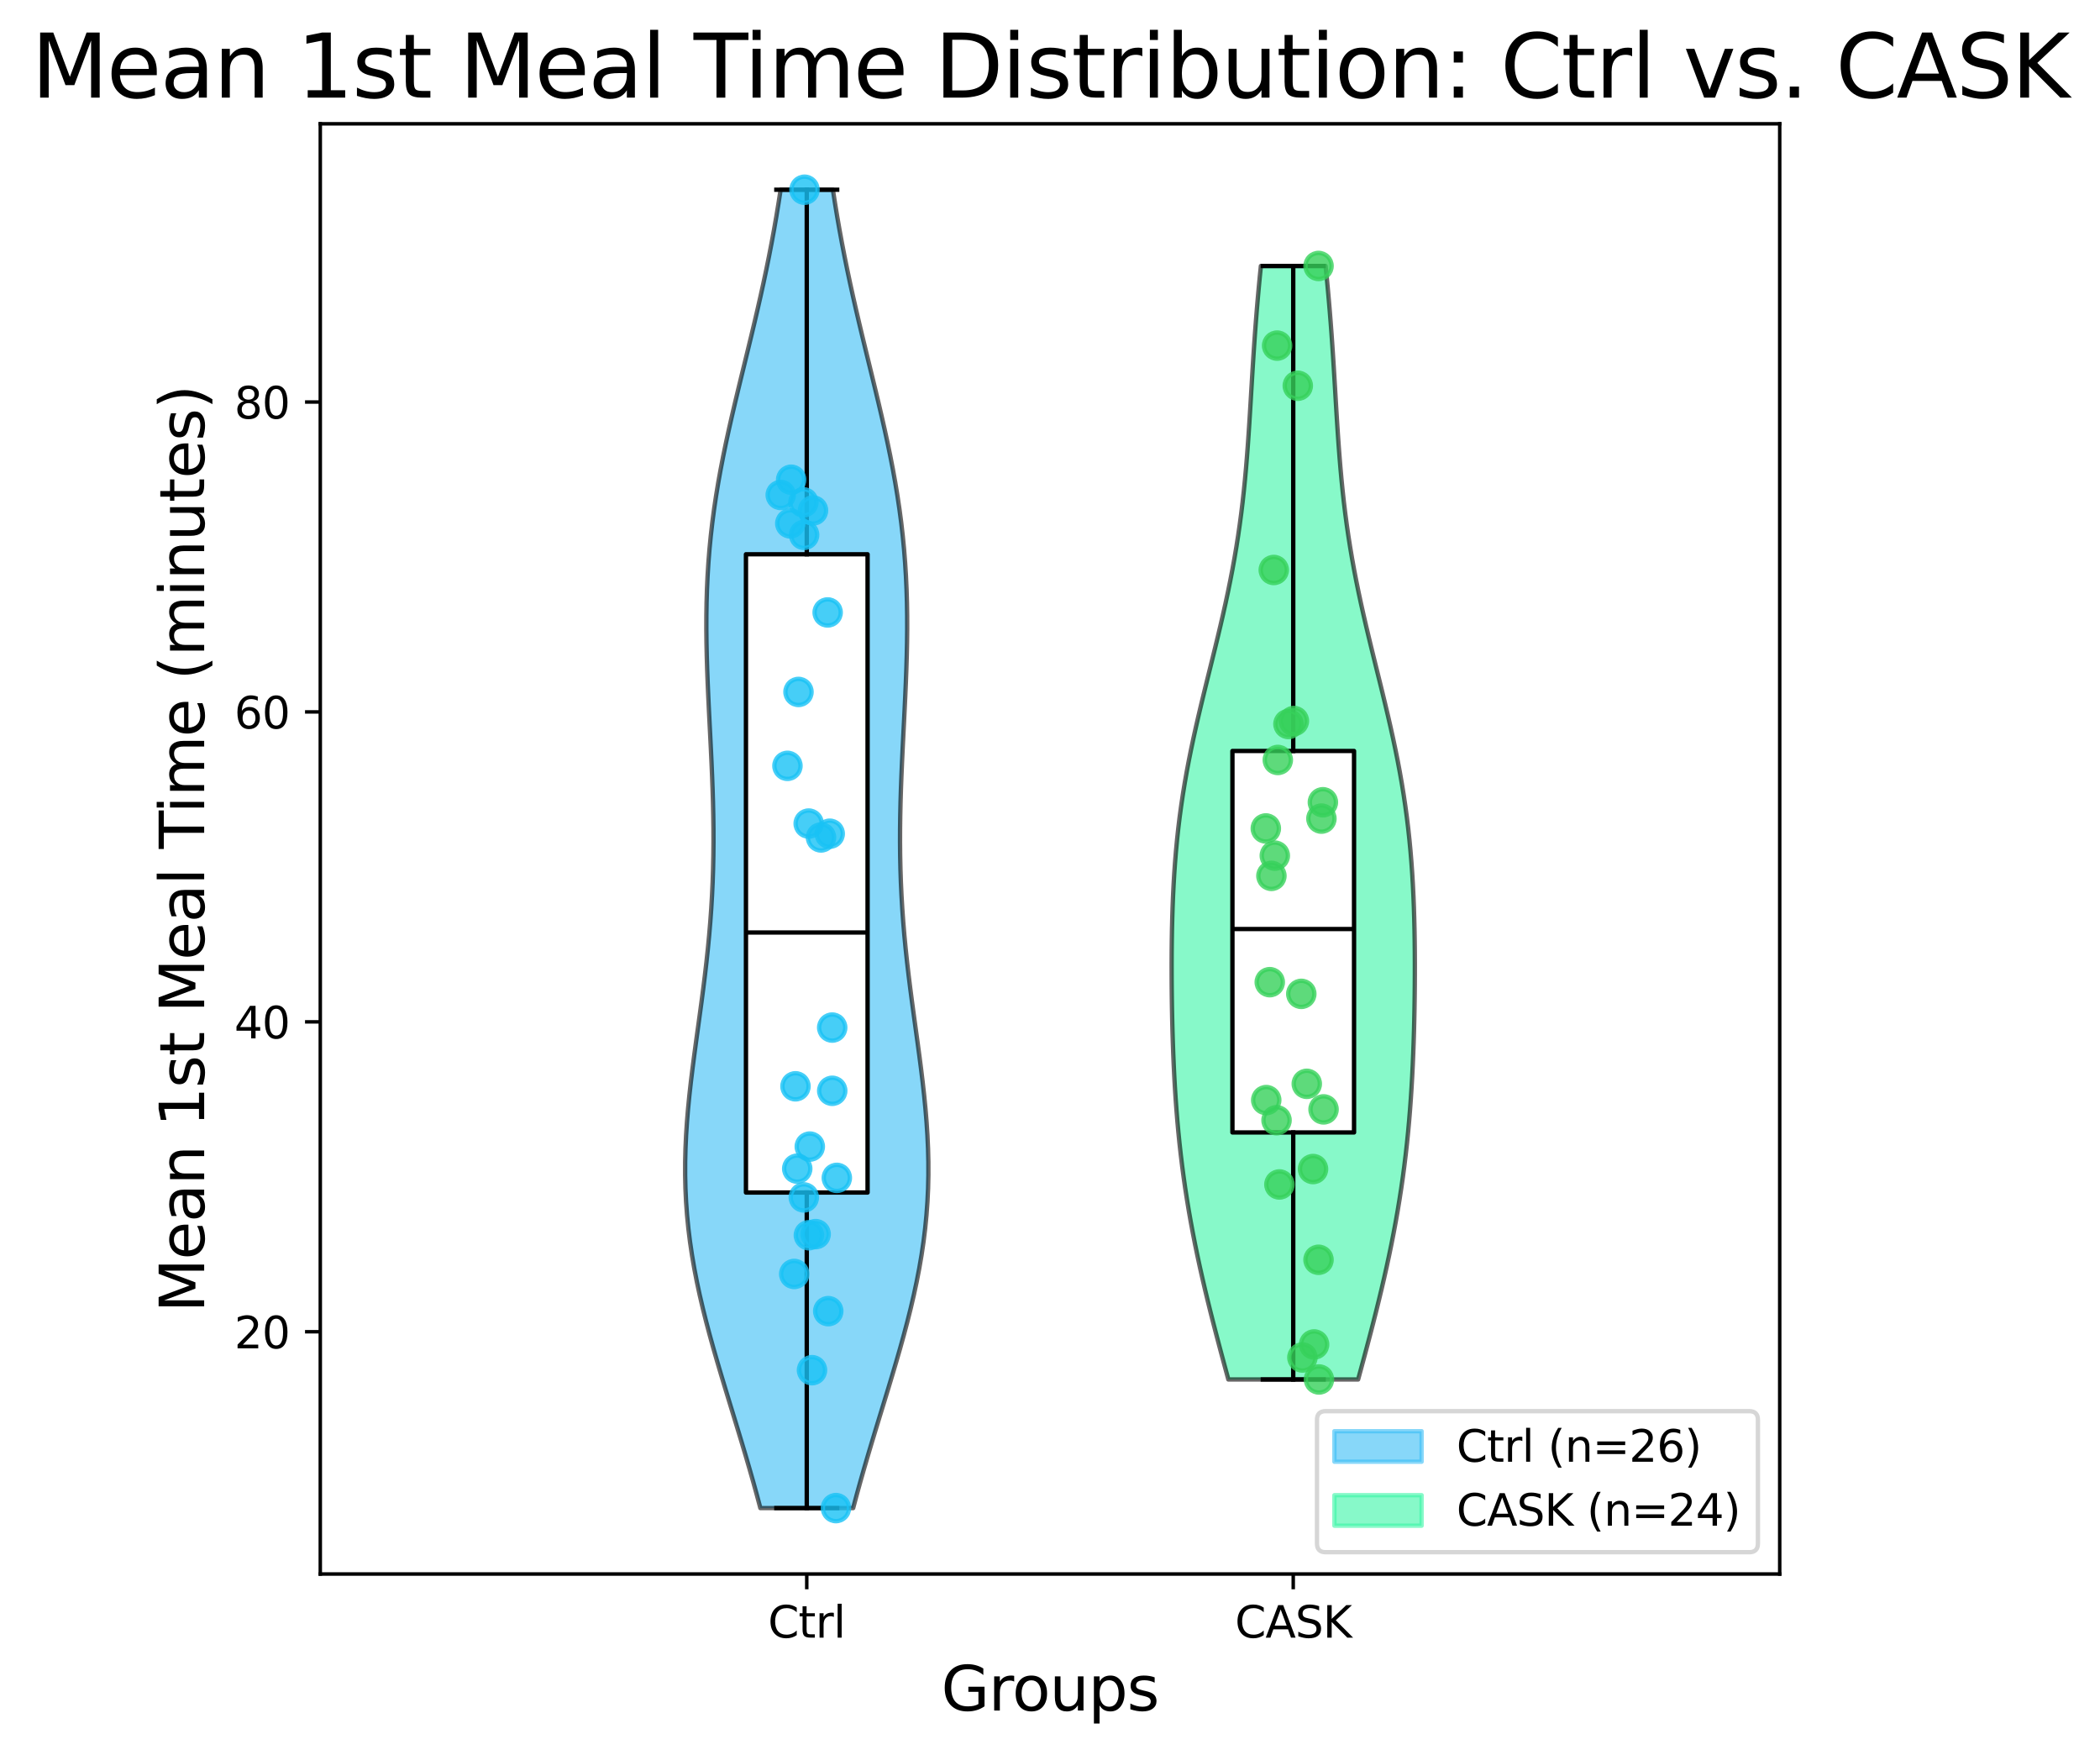 <?xml version="1.0" encoding="utf-8" standalone="no"?>
<!DOCTYPE svg PUBLIC "-//W3C//DTD SVG 1.1//EN"
  "http://www.w3.org/Graphics/SVG/1.1/DTD/svg11.dtd">
<svg xmlns:xlink="http://www.w3.org/1999/xlink" width="481.75pt" height="402.464pt" viewBox="0 0 481.75 402.464" xmlns="http://www.w3.org/2000/svg" version="1.1">
 <defs>
  <style type="text/css">*{stroke-linejoin: round; stroke-linecap: butt}</style>
 </defs>
 <g id="figure_1">
  <g id="patch_1">
   <path d="M 0 402.464 
L 481.75 402.464 
L 481.75 0 
L 0 0 
z
" style="fill: #ffffff"/>
  </g>
  <g id="axes_1">
   <g id="patch_2">
    <path d="M 73.475 361.037 
L 408.275 361.037 
L 408.275 28.397 
L 73.475 28.397 
z
" style="fill: #ffffff"/>
   </g>
   <g id="PolyCollection_1">
    <defs>
     <path id="m08274e9b00" d="M 195.718 -56.547 
L 174.432 -56.547 
L 173.614 -59.602 
L 172.768 -62.657 
L 171.896 -65.711 
L 171.001 -68.766 
L 170.089 -71.82 
L 169.163 -74.875 
L 168.229 -77.929 
L 167.293 -80.984 
L 166.361 -84.038 
L 165.439 -87.093 
L 164.535 -90.147 
L 163.654 -93.202 
L 162.806 -96.257 
L 161.995 -99.311 
L 161.23 -102.366 
L 160.516 -105.42 
L 159.86 -108.475 
L 159.268 -111.529 
L 158.744 -114.584 
L 158.291 -117.638 
L 157.913 -120.693 
L 157.613 -123.748 
L 157.39 -126.802 
L 157.244 -129.857 
L 157.175 -132.911 
L 157.179 -135.966 
L 157.254 -139.02 
L 157.394 -142.075 
L 157.594 -145.129 
L 157.848 -148.184 
L 158.149 -151.238 
L 158.489 -154.293 
L 158.862 -157.347 
L 159.258 -160.402 
L 159.67 -163.457 
L 160.09 -166.511 
L 160.51 -169.566 
L 160.924 -172.62 
L 161.324 -175.675 
L 161.705 -178.729 
L 162.061 -181.784 
L 162.388 -184.838 
L 162.682 -187.893 
L 162.94 -190.947 
L 163.16 -194.002 
L 163.341 -197.057 
L 163.483 -200.111 
L 163.585 -203.166 
L 163.649 -206.22 
L 163.677 -209.275 
L 163.669 -212.329 
L 163.63 -215.384 
L 163.563 -218.438 
L 163.47 -221.493 
L 163.355 -224.548 
L 163.224 -227.602 
L 163.08 -230.657 
L 162.928 -233.711 
L 162.773 -236.766 
L 162.62 -239.82 
L 162.475 -242.875 
L 162.342 -245.929 
L 162.227 -248.984 
L 162.134 -252.038 
L 162.07 -255.093 
L 162.038 -258.147 
L 162.044 -261.202 
L 162.091 -264.257 
L 162.183 -267.311 
L 162.323 -270.366 
L 162.514 -273.42 
L 162.757 -276.475 
L 163.054 -279.529 
L 163.404 -282.584 
L 163.808 -285.638 
L 164.263 -288.693 
L 164.768 -291.748 
L 165.319 -294.802 
L 165.913 -297.857 
L 166.545 -300.911 
L 167.21 -303.966 
L 167.903 -307.02 
L 168.619 -310.075 
L 169.351 -313.129 
L 170.094 -316.184 
L 170.842 -319.238 
L 171.589 -322.293 
L 172.33 -325.348 
L 173.06 -328.402 
L 173.775 -331.457 
L 174.471 -334.511 
L 175.144 -337.566 
L 175.792 -340.62 
L 176.413 -343.675 
L 177.005 -346.729 
L 177.568 -349.784 
L 178.101 -352.838 
L 178.604 -355.893 
L 179.077 -358.947 
L 191.073 -358.947 
L 191.073 -358.947 
L 191.546 -355.893 
L 192.049 -352.838 
L 192.582 -349.784 
L 193.145 -346.729 
L 193.737 -343.675 
L 194.358 -340.62 
L 195.006 -337.566 
L 195.679 -334.511 
L 196.375 -331.457 
L 197.09 -328.402 
L 197.82 -325.348 
L 198.561 -322.293 
L 199.308 -319.238 
L 200.056 -316.184 
L 200.799 -313.129 
L 201.531 -310.075 
L 202.247 -307.02 
L 202.94 -303.966 
L 203.605 -300.911 
L 204.237 -297.857 
L 204.831 -294.802 
L 205.382 -291.748 
L 205.887 -288.693 
L 206.342 -285.638 
L 206.746 -282.584 
L 207.096 -279.529 
L 207.393 -276.475 
L 207.636 -273.42 
L 207.827 -270.366 
L 207.967 -267.311 
L 208.059 -264.257 
L 208.106 -261.202 
L 208.112 -258.147 
L 208.08 -255.093 
L 208.016 -252.038 
L 207.923 -248.984 
L 207.808 -245.929 
L 207.675 -242.875 
L 207.53 -239.82 
L 207.377 -236.766 
L 207.222 -233.711 
L 207.07 -230.657 
L 206.926 -227.602 
L 206.795 -224.548 
L 206.68 -221.493 
L 206.587 -218.438 
L 206.52 -215.384 
L 206.481 -212.329 
L 206.473 -209.275 
L 206.501 -206.22 
L 206.565 -203.166 
L 206.667 -200.111 
L 206.809 -197.057 
L 206.99 -194.002 
L 207.21 -190.947 
L 207.468 -187.893 
L 207.762 -184.838 
L 208.089 -181.784 
L 208.445 -178.729 
L 208.826 -175.675 
L 209.226 -172.62 
L 209.64 -169.566 
L 210.06 -166.511 
L 210.48 -163.457 
L 210.892 -160.402 
L 211.288 -157.347 
L 211.661 -154.293 
L 212.001 -151.238 
L 212.302 -148.184 
L 212.556 -145.129 
L 212.756 -142.075 
L 212.896 -139.02 
L 212.971 -135.966 
L 212.975 -132.911 
L 212.906 -129.857 
L 212.76 -126.802 
L 212.537 -123.748 
L 212.237 -120.693 
L 211.859 -117.638 
L 211.406 -114.584 
L 210.882 -111.529 
L 210.29 -108.475 
L 209.634 -105.42 
L 208.92 -102.366 
L 208.155 -99.311 
L 207.344 -96.257 
L 206.496 -93.202 
L 205.615 -90.147 
L 204.711 -87.093 
L 203.789 -84.038 
L 202.857 -80.984 
L 201.921 -77.929 
L 200.987 -74.875 
L 200.061 -71.82 
L 199.149 -68.766 
L 198.254 -65.711 
L 197.382 -62.657 
L 196.536 -59.602 
L 195.718 -56.547 
z
" style="stroke: #000000; stroke-opacity: 0.6"/>
    </defs>
    <g clip-path="url(#p5ec06d2ce1)">
     <use xlink:href="#m08274e9b00" x="0" y="402.464" style="fill: #38bcf5; fill-opacity: 0.6; stroke: #000000; stroke-opacity: 0.6"/>
    </g>
   </g>
   <g id="PolyCollection_2">
    <defs>
     <path id="mb9fda081c6" d="M 311.559 -86.048 
L 281.791 -86.048 
L 281.088 -88.628 
L 280.39 -91.208 
L 279.7 -93.788 
L 279.019 -96.368 
L 278.35 -98.948 
L 277.695 -101.528 
L 277.056 -104.108 
L 276.435 -106.688 
L 275.834 -109.267 
L 275.254 -111.847 
L 274.697 -114.427 
L 274.164 -117.007 
L 273.657 -119.587 
L 273.175 -122.167 
L 272.721 -124.747 
L 272.295 -127.327 
L 271.896 -129.907 
L 271.526 -132.487 
L 271.184 -135.067 
L 270.87 -137.647 
L 270.583 -140.227 
L 270.323 -142.806 
L 270.088 -145.386 
L 269.878 -147.966 
L 269.691 -150.546 
L 269.525 -153.126 
L 269.38 -155.706 
L 269.253 -158.286 
L 269.144 -160.866 
L 269.051 -163.446 
L 268.973 -166.026 
L 268.908 -168.606 
L 268.857 -171.186 
L 268.818 -173.766 
L 268.791 -176.345 
L 268.777 -178.925 
L 268.775 -181.505 
L 268.787 -184.085 
L 268.814 -186.665 
L 268.857 -189.245 
L 268.919 -191.825 
L 269 -194.405 
L 269.103 -196.985 
L 269.231 -199.565 
L 269.384 -202.145 
L 269.567 -204.725 
L 269.78 -207.304 
L 270.025 -209.884 
L 270.303 -212.464 
L 270.617 -215.044 
L 270.966 -217.624 
L 271.35 -220.204 
L 271.77 -222.784 
L 272.224 -225.364 
L 272.711 -227.944 
L 273.229 -230.524 
L 273.775 -233.104 
L 274.346 -235.684 
L 274.939 -238.264 
L 275.55 -240.843 
L 276.175 -243.423 
L 276.809 -246.003 
L 277.449 -248.583 
L 278.088 -251.163 
L 278.724 -253.743 
L 279.35 -256.323 
L 279.964 -258.903 
L 280.561 -261.483 
L 281.138 -264.063 
L 281.691 -266.643 
L 282.217 -269.223 
L 282.716 -271.802 
L 283.184 -274.382 
L 283.621 -276.962 
L 284.026 -279.542 
L 284.4 -282.122 
L 284.743 -284.702 
L 285.057 -287.282 
L 285.342 -289.862 
L 285.601 -292.442 
L 285.836 -295.022 
L 286.05 -297.602 
L 286.247 -300.182 
L 286.428 -302.762 
L 286.598 -305.341 
L 286.759 -307.921 
L 286.915 -310.501 
L 287.068 -313.081 
L 287.223 -315.661 
L 287.381 -318.241 
L 287.545 -320.821 
L 287.717 -323.401 
L 287.899 -325.981 
L 288.093 -328.561 
L 288.299 -331.141 
L 288.518 -333.721 
L 288.75 -336.3 
L 288.995 -338.88 
L 289.254 -341.46 
L 304.096 -341.46 
L 304.096 -341.46 
L 304.355 -338.88 
L 304.6 -336.3 
L 304.832 -333.721 
L 305.051 -331.141 
L 305.257 -328.561 
L 305.451 -325.981 
L 305.633 -323.401 
L 305.805 -320.821 
L 305.969 -318.241 
L 306.127 -315.661 
L 306.282 -313.081 
L 306.435 -310.501 
L 306.591 -307.921 
L 306.752 -305.341 
L 306.922 -302.762 
L 307.103 -300.182 
L 307.3 -297.602 
L 307.514 -295.022 
L 307.749 -292.442 
L 308.008 -289.862 
L 308.293 -287.282 
L 308.607 -284.702 
L 308.95 -282.122 
L 309.324 -279.542 
L 309.729 -276.962 
L 310.166 -274.382 
L 310.634 -271.802 
L 311.133 -269.223 
L 311.659 -266.643 
L 312.212 -264.063 
L 312.789 -261.483 
L 313.386 -258.903 
L 314 -256.323 
L 314.626 -253.743 
L 315.262 -251.163 
L 315.901 -248.583 
L 316.541 -246.003 
L 317.175 -243.423 
L 317.8 -240.843 
L 318.411 -238.264 
L 319.004 -235.684 
L 319.575 -233.104 
L 320.121 -230.524 
L 320.639 -227.944 
L 321.126 -225.364 
L 321.58 -222.784 
L 322 -220.204 
L 322.384 -217.624 
L 322.733 -215.044 
L 323.047 -212.464 
L 323.325 -209.884 
L 323.57 -207.304 
L 323.783 -204.725 
L 323.966 -202.145 
L 324.119 -199.565 
L 324.247 -196.985 
L 324.35 -194.405 
L 324.431 -191.825 
L 324.493 -189.245 
L 324.536 -186.665 
L 324.563 -184.085 
L 324.575 -181.505 
L 324.573 -178.925 
L 324.559 -176.345 
L 324.532 -173.766 
L 324.493 -171.186 
L 324.442 -168.606 
L 324.377 -166.026 
L 324.299 -163.446 
L 324.206 -160.866 
L 324.097 -158.286 
L 323.97 -155.706 
L 323.825 -153.126 
L 323.659 -150.546 
L 323.472 -147.966 
L 323.262 -145.386 
L 323.027 -142.806 
L 322.767 -140.227 
L 322.48 -137.647 
L 322.166 -135.067 
L 321.824 -132.487 
L 321.454 -129.907 
L 321.055 -127.327 
L 320.629 -124.747 
L 320.175 -122.167 
L 319.693 -119.587 
L 319.186 -117.007 
L 318.653 -114.427 
L 318.096 -111.847 
L 317.516 -109.267 
L 316.915 -106.688 
L 316.294 -104.108 
L 315.655 -101.528 
L 315 -98.948 
L 314.331 -96.368 
L 313.65 -93.788 
L 312.96 -91.208 
L 312.262 -88.628 
L 311.559 -86.048 
z
" style="stroke: #000000; stroke-opacity: 0.6"/>
    </defs>
    <g clip-path="url(#p5ec06d2ce1)">
     <use xlink:href="#mb9fda081c6" x="0" y="402.464" style="fill: #38f5a6; fill-opacity: 0.6; stroke: #000000; stroke-opacity: 0.6"/>
    </g>
   </g>
   <g id="matplotlib.axis_1">
    <g id="xtick_1">
     <g id="line2d_1">
      <defs>
       <path id="me704f6f281" d="M 0 0 
L 0 3.5 
" style="stroke: #000000; stroke-width: 0.8"/>
      </defs>
      <g>
       <use xlink:href="#me704f6f281" x="185.075" y="361.037" style="stroke: #000000; stroke-width: 0.8"/>
      </g>
     </g>
     <g id="text_1">
      <!-- Ctrl -->
      <g transform="translate(176.179 375.635) scale(0.1 -0.1)">
       <defs>
        <path id="DejaVuSans-43" d="M 4122 4306 
L 4122 3641 
Q 3803 3938 3442 4084 
Q 3081 4231 2675 4231 
Q 1875 4231 1450 3742 
Q 1025 3253 1025 2328 
Q 1025 1406 1450 917 
Q 1875 428 2675 428 
Q 3081 428 3442 575 
Q 3803 722 4122 1019 
L 4122 359 
Q 3791 134 3420 21 
Q 3050 -91 2638 -91 
Q 1578 -91 968 557 
Q 359 1206 359 2328 
Q 359 3453 968 4101 
Q 1578 4750 2638 4750 
Q 3056 4750 3426 4639 
Q 3797 4528 4122 4306 
z
" transform="scale(0.016)"/>
        <path id="DejaVuSans-74" d="M 1172 4494 
L 1172 3500 
L 2356 3500 
L 2356 3053 
L 1172 3053 
L 1172 1153 
Q 1172 725 1289 603 
Q 1406 481 1766 481 
L 2356 481 
L 2356 0 
L 1766 0 
Q 1100 0 847 248 
Q 594 497 594 1153 
L 594 3053 
L 172 3053 
L 172 3500 
L 594 3500 
L 594 4494 
L 1172 4494 
z
" transform="scale(0.016)"/>
        <path id="DejaVuSans-72" d="M 2631 2963 
Q 2534 3019 2420 3045 
Q 2306 3072 2169 3072 
Q 1681 3072 1420 2755 
Q 1159 2438 1159 1844 
L 1159 0 
L 581 0 
L 581 3500 
L 1159 3500 
L 1159 2956 
Q 1341 3275 1631 3429 
Q 1922 3584 2338 3584 
Q 2397 3584 2469 3576 
Q 2541 3569 2628 3553 
L 2631 2963 
z
" transform="scale(0.016)"/>
        <path id="DejaVuSans-6c" d="M 603 4863 
L 1178 4863 
L 1178 0 
L 603 0 
L 603 4863 
z
" transform="scale(0.016)"/>
       </defs>
       <use xlink:href="#DejaVuSans-43"/>
       <use xlink:href="#DejaVuSans-74" x="69.824"/>
       <use xlink:href="#DejaVuSans-72" x="109.033"/>
       <use xlink:href="#DejaVuSans-6c" x="150.146"/>
      </g>
     </g>
    </g>
    <g id="xtick_2">
     <g id="line2d_2">
      <g>
       <use xlink:href="#me704f6f281" x="296.675" y="361.037" style="stroke: #000000; stroke-width: 0.8"/>
      </g>
     </g>
     <g id="text_2">
      <!-- CASK -->
      <g transform="translate(283.31 375.635) scale(0.1 -0.1)">
       <defs>
        <path id="DejaVuSans-41" d="M 2188 4044 
L 1331 1722 
L 3047 1722 
L 2188 4044 
z
M 1831 4666 
L 2547 4666 
L 4325 0 
L 3669 0 
L 3244 1197 
L 1141 1197 
L 716 0 
L 50 0 
L 1831 4666 
z
" transform="scale(0.016)"/>
        <path id="DejaVuSans-53" d="M 3425 4513 
L 3425 3897 
Q 3066 4069 2747 4153 
Q 2428 4238 2131 4238 
Q 1616 4238 1336 4038 
Q 1056 3838 1056 3469 
Q 1056 3159 1242 3001 
Q 1428 2844 1947 2747 
L 2328 2669 
Q 3034 2534 3370 2195 
Q 3706 1856 3706 1288 
Q 3706 609 3251 259 
Q 2797 -91 1919 -91 
Q 1588 -91 1214 -16 
Q 841 59 441 206 
L 441 856 
Q 825 641 1194 531 
Q 1563 422 1919 422 
Q 2459 422 2753 634 
Q 3047 847 3047 1241 
Q 3047 1584 2836 1778 
Q 2625 1972 2144 2069 
L 1759 2144 
Q 1053 2284 737 2584 
Q 422 2884 422 3419 
Q 422 4038 858 4394 
Q 1294 4750 2059 4750 
Q 2388 4750 2728 4690 
Q 3069 4631 3425 4513 
z
" transform="scale(0.016)"/>
        <path id="DejaVuSans-4b" d="M 628 4666 
L 1259 4666 
L 1259 2694 
L 3353 4666 
L 4166 4666 
L 1850 2491 
L 4331 0 
L 3500 0 
L 1259 2247 
L 1259 0 
L 628 0 
L 628 4666 
z
" transform="scale(0.016)"/>
       </defs>
       <use xlink:href="#DejaVuSans-43"/>
       <use xlink:href="#DejaVuSans-41" x="69.824"/>
       <use xlink:href="#DejaVuSans-53" x="138.232"/>
       <use xlink:href="#DejaVuSans-4b" x="201.709"/>
      </g>
     </g>
    </g>
    <g id="text_3">
     <!-- Groups -->
     <g transform="translate(215.921 392.353) scale(0.14 -0.14)">
      <defs>
       <path id="DejaVuSans-47" d="M 3809 666 
L 3809 1919 
L 2778 1919 
L 2778 2438 
L 4434 2438 
L 4434 434 
Q 4069 175 3628 42 
Q 3188 -91 2688 -91 
Q 1594 -91 976 548 
Q 359 1188 359 2328 
Q 359 3472 976 4111 
Q 1594 4750 2688 4750 
Q 3144 4750 3555 4637 
Q 3966 4525 4313 4306 
L 4313 3634 
Q 3963 3931 3569 4081 
Q 3175 4231 2741 4231 
Q 1884 4231 1454 3753 
Q 1025 3275 1025 2328 
Q 1025 1384 1454 906 
Q 1884 428 2741 428 
Q 3075 428 3337 486 
Q 3600 544 3809 666 
z
" transform="scale(0.016)"/>
       <path id="DejaVuSans-6f" d="M 1959 3097 
Q 1497 3097 1228 2736 
Q 959 2375 959 1747 
Q 959 1119 1226 758 
Q 1494 397 1959 397 
Q 2419 397 2687 759 
Q 2956 1122 2956 1747 
Q 2956 2369 2687 2733 
Q 2419 3097 1959 3097 
z
M 1959 3584 
Q 2709 3584 3137 3096 
Q 3566 2609 3566 1747 
Q 3566 888 3137 398 
Q 2709 -91 1959 -91 
Q 1206 -91 779 398 
Q 353 888 353 1747 
Q 353 2609 779 3096 
Q 1206 3584 1959 3584 
z
" transform="scale(0.016)"/>
       <path id="DejaVuSans-75" d="M 544 1381 
L 544 3500 
L 1119 3500 
L 1119 1403 
Q 1119 906 1312 657 
Q 1506 409 1894 409 
Q 2359 409 2629 706 
Q 2900 1003 2900 1516 
L 2900 3500 
L 3475 3500 
L 3475 0 
L 2900 0 
L 2900 538 
Q 2691 219 2414 64 
Q 2138 -91 1772 -91 
Q 1169 -91 856 284 
Q 544 659 544 1381 
z
M 1991 3584 
L 1991 3584 
z
" transform="scale(0.016)"/>
       <path id="DejaVuSans-70" d="M 1159 525 
L 1159 -1331 
L 581 -1331 
L 581 3500 
L 1159 3500 
L 1159 2969 
Q 1341 3281 1617 3432 
Q 1894 3584 2278 3584 
Q 2916 3584 3314 3078 
Q 3713 2572 3713 1747 
Q 3713 922 3314 415 
Q 2916 -91 2278 -91 
Q 1894 -91 1617 61 
Q 1341 213 1159 525 
z
M 3116 1747 
Q 3116 2381 2855 2742 
Q 2594 3103 2138 3103 
Q 1681 3103 1420 2742 
Q 1159 2381 1159 1747 
Q 1159 1113 1420 752 
Q 1681 391 2138 391 
Q 2594 391 2855 752 
Q 3116 1113 3116 1747 
z
" transform="scale(0.016)"/>
       <path id="DejaVuSans-73" d="M 2834 3397 
L 2834 2853 
Q 2591 2978 2328 3040 
Q 2066 3103 1784 3103 
Q 1356 3103 1142 2972 
Q 928 2841 928 2578 
Q 928 2378 1081 2264 
Q 1234 2150 1697 2047 
L 1894 2003 
Q 2506 1872 2764 1633 
Q 3022 1394 3022 966 
Q 3022 478 2636 193 
Q 2250 -91 1575 -91 
Q 1294 -91 989 -36 
Q 684 19 347 128 
L 347 722 
Q 666 556 975 473 
Q 1284 391 1588 391 
Q 1994 391 2212 530 
Q 2431 669 2431 922 
Q 2431 1156 2273 1281 
Q 2116 1406 1581 1522 
L 1381 1569 
Q 847 1681 609 1914 
Q 372 2147 372 2553 
Q 372 3047 722 3315 
Q 1072 3584 1716 3584 
Q 2034 3584 2315 3537 
Q 2597 3491 2834 3397 
z
" transform="scale(0.016)"/>
      </defs>
      <use xlink:href="#DejaVuSans-47"/>
      <use xlink:href="#DejaVuSans-72" x="77.49"/>
      <use xlink:href="#DejaVuSans-6f" x="116.354"/>
      <use xlink:href="#DejaVuSans-75" x="177.535"/>
      <use xlink:href="#DejaVuSans-70" x="240.914"/>
      <use xlink:href="#DejaVuSans-73" x="304.391"/>
     </g>
    </g>
   </g>
   <g id="matplotlib.axis_2">
    <g id="ytick_1">
     <g id="line2d_3">
      <defs>
       <path id="m0c3c6d75e9" d="M 0 0 
L -3.5 0 
" style="stroke: #000000; stroke-width: 0.8"/>
      </defs>
      <g>
       <use xlink:href="#m0c3c6d75e9" x="73.475" y="305.469" style="stroke: #000000; stroke-width: 0.8"/>
      </g>
     </g>
     <g id="text_4">
      <!-- 20 -->
      <g transform="translate(53.75 309.268) scale(0.1 -0.1)">
       <defs>
        <path id="DejaVuSans-32" d="M 1228 531 
L 3431 531 
L 3431 0 
L 469 0 
L 469 531 
Q 828 903 1448 1529 
Q 2069 2156 2228 2338 
Q 2531 2678 2651 2914 
Q 2772 3150 2772 3378 
Q 2772 3750 2511 3984 
Q 2250 4219 1831 4219 
Q 1534 4219 1204 4116 
Q 875 4013 500 3803 
L 500 4441 
Q 881 4594 1212 4672 
Q 1544 4750 1819 4750 
Q 2544 4750 2975 4387 
Q 3406 4025 3406 3419 
Q 3406 3131 3298 2873 
Q 3191 2616 2906 2266 
Q 2828 2175 2409 1742 
Q 1991 1309 1228 531 
z
" transform="scale(0.016)"/>
        <path id="DejaVuSans-30" d="M 2034 4250 
Q 1547 4250 1301 3770 
Q 1056 3291 1056 2328 
Q 1056 1369 1301 889 
Q 1547 409 2034 409 
Q 2525 409 2770 889 
Q 3016 1369 3016 2328 
Q 3016 3291 2770 3770 
Q 2525 4250 2034 4250 
z
M 2034 4750 
Q 2819 4750 3233 4129 
Q 3647 3509 3647 2328 
Q 3647 1150 3233 529 
Q 2819 -91 2034 -91 
Q 1250 -91 836 529 
Q 422 1150 422 2328 
Q 422 3509 836 4129 
Q 1250 4750 2034 4750 
z
" transform="scale(0.016)"/>
       </defs>
       <use xlink:href="#DejaVuSans-32"/>
       <use xlink:href="#DejaVuSans-30" x="63.623"/>
      </g>
     </g>
    </g>
    <g id="ytick_2">
     <g id="line2d_4">
      <g>
       <use xlink:href="#m0c3c6d75e9" x="73.475" y="234.383" style="stroke: #000000; stroke-width: 0.8"/>
      </g>
     </g>
     <g id="text_5">
      <!-- 40 -->
      <g transform="translate(53.75 238.182) scale(0.1 -0.1)">
       <defs>
        <path id="DejaVuSans-34" d="M 2419 4116 
L 825 1625 
L 2419 1625 
L 2419 4116 
z
M 2253 4666 
L 3047 4666 
L 3047 1625 
L 3713 1625 
L 3713 1100 
L 3047 1100 
L 3047 0 
L 2419 0 
L 2419 1100 
L 313 1100 
L 313 1709 
L 2253 4666 
z
" transform="scale(0.016)"/>
       </defs>
       <use xlink:href="#DejaVuSans-34"/>
       <use xlink:href="#DejaVuSans-30" x="63.623"/>
      </g>
     </g>
    </g>
    <g id="ytick_3">
     <g id="line2d_5">
      <g>
       <use xlink:href="#m0c3c6d75e9" x="73.475" y="163.297" style="stroke: #000000; stroke-width: 0.8"/>
      </g>
     </g>
     <g id="text_6">
      <!-- 60 -->
      <g transform="translate(53.75 167.096) scale(0.1 -0.1)">
       <defs>
        <path id="DejaVuSans-36" d="M 2113 2584 
Q 1688 2584 1439 2293 
Q 1191 2003 1191 1497 
Q 1191 994 1439 701 
Q 1688 409 2113 409 
Q 2538 409 2786 701 
Q 3034 994 3034 1497 
Q 3034 2003 2786 2293 
Q 2538 2584 2113 2584 
z
M 3366 4563 
L 3366 3988 
Q 3128 4100 2886 4159 
Q 2644 4219 2406 4219 
Q 1781 4219 1451 3797 
Q 1122 3375 1075 2522 
Q 1259 2794 1537 2939 
Q 1816 3084 2150 3084 
Q 2853 3084 3261 2657 
Q 3669 2231 3669 1497 
Q 3669 778 3244 343 
Q 2819 -91 2113 -91 
Q 1303 -91 875 529 
Q 447 1150 447 2328 
Q 447 3434 972 4092 
Q 1497 4750 2381 4750 
Q 2619 4750 2861 4703 
Q 3103 4656 3366 4563 
z
" transform="scale(0.016)"/>
       </defs>
       <use xlink:href="#DejaVuSans-36"/>
       <use xlink:href="#DejaVuSans-30" x="63.623"/>
      </g>
     </g>
    </g>
    <g id="ytick_4">
     <g id="line2d_6">
      <g>
       <use xlink:href="#m0c3c6d75e9" x="73.475" y="92.211" style="stroke: #000000; stroke-width: 0.8"/>
      </g>
     </g>
     <g id="text_7">
      <!-- 80 -->
      <g transform="translate(53.75 96.01) scale(0.1 -0.1)">
       <defs>
        <path id="DejaVuSans-38" d="M 2034 2216 
Q 1584 2216 1326 1975 
Q 1069 1734 1069 1313 
Q 1069 891 1326 650 
Q 1584 409 2034 409 
Q 2484 409 2743 651 
Q 3003 894 3003 1313 
Q 3003 1734 2745 1975 
Q 2488 2216 2034 2216 
z
M 1403 2484 
Q 997 2584 770 2862 
Q 544 3141 544 3541 
Q 544 4100 942 4425 
Q 1341 4750 2034 4750 
Q 2731 4750 3128 4425 
Q 3525 4100 3525 3541 
Q 3525 3141 3298 2862 
Q 3072 2584 2669 2484 
Q 3125 2378 3379 2068 
Q 3634 1759 3634 1313 
Q 3634 634 3220 271 
Q 2806 -91 2034 -91 
Q 1263 -91 848 271 
Q 434 634 434 1313 
Q 434 1759 690 2068 
Q 947 2378 1403 2484 
z
M 1172 3481 
Q 1172 3119 1398 2916 
Q 1625 2713 2034 2713 
Q 2441 2713 2670 2916 
Q 2900 3119 2900 3481 
Q 2900 3844 2670 4047 
Q 2441 4250 2034 4250 
Q 1625 4250 1398 4047 
Q 1172 3844 1172 3481 
z
" transform="scale(0.016)"/>
       </defs>
       <use xlink:href="#DejaVuSans-38"/>
       <use xlink:href="#DejaVuSans-30" x="63.623"/>
      </g>
     </g>
    </g>
    <g id="text_8">
     <!-- Mean 1st Meal Time (minutes) -->
     <g transform="translate(46.838 301.037) rotate(-90) scale(0.14 -0.14)">
      <defs>
       <path id="DejaVuSans-4d" d="M 628 4666 
L 1569 4666 
L 2759 1491 
L 3956 4666 
L 4897 4666 
L 4897 0 
L 4281 0 
L 4281 4097 
L 3078 897 
L 2444 897 
L 1241 4097 
L 1241 0 
L 628 0 
L 628 4666 
z
" transform="scale(0.016)"/>
       <path id="DejaVuSans-65" d="M 3597 1894 
L 3597 1613 
L 953 1613 
Q 991 1019 1311 708 
Q 1631 397 2203 397 
Q 2534 397 2845 478 
Q 3156 559 3463 722 
L 3463 178 
Q 3153 47 2828 -22 
Q 2503 -91 2169 -91 
Q 1331 -91 842 396 
Q 353 884 353 1716 
Q 353 2575 817 3079 
Q 1281 3584 2069 3584 
Q 2775 3584 3186 3129 
Q 3597 2675 3597 1894 
z
M 3022 2063 
Q 3016 2534 2758 2815 
Q 2500 3097 2075 3097 
Q 1594 3097 1305 2825 
Q 1016 2553 972 2059 
L 3022 2063 
z
" transform="scale(0.016)"/>
       <path id="DejaVuSans-61" d="M 2194 1759 
Q 1497 1759 1228 1600 
Q 959 1441 959 1056 
Q 959 750 1161 570 
Q 1363 391 1709 391 
Q 2188 391 2477 730 
Q 2766 1069 2766 1631 
L 2766 1759 
L 2194 1759 
z
M 3341 1997 
L 3341 0 
L 2766 0 
L 2766 531 
Q 2569 213 2275 61 
Q 1981 -91 1556 -91 
Q 1019 -91 701 211 
Q 384 513 384 1019 
Q 384 1609 779 1909 
Q 1175 2209 1959 2209 
L 2766 2209 
L 2766 2266 
Q 2766 2663 2505 2880 
Q 2244 3097 1772 3097 
Q 1472 3097 1187 3025 
Q 903 2953 641 2809 
L 641 3341 
Q 956 3463 1253 3523 
Q 1550 3584 1831 3584 
Q 2591 3584 2966 3190 
Q 3341 2797 3341 1997 
z
" transform="scale(0.016)"/>
       <path id="DejaVuSans-6e" d="M 3513 2113 
L 3513 0 
L 2938 0 
L 2938 2094 
Q 2938 2591 2744 2837 
Q 2550 3084 2163 3084 
Q 1697 3084 1428 2787 
Q 1159 2491 1159 1978 
L 1159 0 
L 581 0 
L 581 3500 
L 1159 3500 
L 1159 2956 
Q 1366 3272 1645 3428 
Q 1925 3584 2291 3584 
Q 2894 3584 3203 3211 
Q 3513 2838 3513 2113 
z
" transform="scale(0.016)"/>
       <path id="DejaVuSans-20" transform="scale(0.016)"/>
       <path id="DejaVuSans-31" d="M 794 531 
L 1825 531 
L 1825 4091 
L 703 3866 
L 703 4441 
L 1819 4666 
L 2450 4666 
L 2450 531 
L 3481 531 
L 3481 0 
L 794 0 
L 794 531 
z
" transform="scale(0.016)"/>
       <path id="DejaVuSans-54" d="M -19 4666 
L 3928 4666 
L 3928 4134 
L 2272 4134 
L 2272 0 
L 1638 0 
L 1638 4134 
L -19 4134 
L -19 4666 
z
" transform="scale(0.016)"/>
       <path id="DejaVuSans-69" d="M 603 3500 
L 1178 3500 
L 1178 0 
L 603 0 
L 603 3500 
z
M 603 4863 
L 1178 4863 
L 1178 4134 
L 603 4134 
L 603 4863 
z
" transform="scale(0.016)"/>
       <path id="DejaVuSans-6d" d="M 3328 2828 
Q 3544 3216 3844 3400 
Q 4144 3584 4550 3584 
Q 5097 3584 5394 3201 
Q 5691 2819 5691 2113 
L 5691 0 
L 5113 0 
L 5113 2094 
Q 5113 2597 4934 2840 
Q 4756 3084 4391 3084 
Q 3944 3084 3684 2787 
Q 3425 2491 3425 1978 
L 3425 0 
L 2847 0 
L 2847 2094 
Q 2847 2600 2669 2842 
Q 2491 3084 2119 3084 
Q 1678 3084 1418 2786 
Q 1159 2488 1159 1978 
L 1159 0 
L 581 0 
L 581 3500 
L 1159 3500 
L 1159 2956 
Q 1356 3278 1631 3431 
Q 1906 3584 2284 3584 
Q 2666 3584 2933 3390 
Q 3200 3197 3328 2828 
z
" transform="scale(0.016)"/>
       <path id="DejaVuSans-28" d="M 1984 4856 
Q 1566 4138 1362 3434 
Q 1159 2731 1159 2009 
Q 1159 1288 1364 580 
Q 1569 -128 1984 -844 
L 1484 -844 
Q 1016 -109 783 600 
Q 550 1309 550 2009 
Q 550 2706 781 3412 
Q 1013 4119 1484 4856 
L 1984 4856 
z
" transform="scale(0.016)"/>
       <path id="DejaVuSans-29" d="M 513 4856 
L 1013 4856 
Q 1481 4119 1714 3412 
Q 1947 2706 1947 2009 
Q 1947 1309 1714 600 
Q 1481 -109 1013 -844 
L 513 -844 
Q 928 -128 1133 580 
Q 1338 1288 1338 2009 
Q 1338 2731 1133 3434 
Q 928 4138 513 4856 
z
" transform="scale(0.016)"/>
      </defs>
      <use xlink:href="#DejaVuSans-4d"/>
      <use xlink:href="#DejaVuSans-65" x="86.279"/>
      <use xlink:href="#DejaVuSans-61" x="147.803"/>
      <use xlink:href="#DejaVuSans-6e" x="209.082"/>
      <use xlink:href="#DejaVuSans-20" x="272.461"/>
      <use xlink:href="#DejaVuSans-31" x="304.248"/>
      <use xlink:href="#DejaVuSans-73" x="367.871"/>
      <use xlink:href="#DejaVuSans-74" x="419.971"/>
      <use xlink:href="#DejaVuSans-20" x="459.18"/>
      <use xlink:href="#DejaVuSans-4d" x="490.967"/>
      <use xlink:href="#DejaVuSans-65" x="577.246"/>
      <use xlink:href="#DejaVuSans-61" x="638.77"/>
      <use xlink:href="#DejaVuSans-6c" x="700.049"/>
      <use xlink:href="#DejaVuSans-20" x="727.832"/>
      <use xlink:href="#DejaVuSans-54" x="759.619"/>
      <use xlink:href="#DejaVuSans-69" x="817.578"/>
      <use xlink:href="#DejaVuSans-6d" x="845.361"/>
      <use xlink:href="#DejaVuSans-65" x="942.773"/>
      <use xlink:href="#DejaVuSans-20" x="1004.297"/>
      <use xlink:href="#DejaVuSans-28" x="1036.084"/>
      <use xlink:href="#DejaVuSans-6d" x="1075.098"/>
      <use xlink:href="#DejaVuSans-69" x="1172.51"/>
      <use xlink:href="#DejaVuSans-6e" x="1200.293"/>
      <use xlink:href="#DejaVuSans-75" x="1263.672"/>
      <use xlink:href="#DejaVuSans-74" x="1327.051"/>
      <use xlink:href="#DejaVuSans-65" x="1366.26"/>
      <use xlink:href="#DejaVuSans-73" x="1427.783"/>
      <use xlink:href="#DejaVuSans-29" x="1479.883"/>
     </g>
    </g>
   </g>
   <g id="patch_3">
    <path d="M 171.125 273.534 
L 199.025 273.534 
L 199.025 127.136 
L 171.125 127.136 
L 171.125 273.534 
z
" clip-path="url(#p5ec06d2ce1)" style="fill: #ffffff; stroke: #000000; stroke-linejoin: miter"/>
   </g>
   <g id="line2d_7">
    <path d="M 185.075 273.534 
L 185.075 345.917 
" clip-path="url(#p5ec06d2ce1)" style="fill: none; stroke: #000000; stroke-linecap: square"/>
   </g>
   <g id="line2d_8">
    <path d="M 185.075 127.136 
L 185.075 43.517 
" clip-path="url(#p5ec06d2ce1)" style="fill: none; stroke: #000000; stroke-linecap: square"/>
   </g>
   <g id="line2d_9">
    <path d="M 178.1 345.917 
L 192.05 345.917 
" clip-path="url(#p5ec06d2ce1)" style="fill: none; stroke: #000000; stroke-linecap: square"/>
   </g>
   <g id="line2d_10">
    <path d="M 178.1 43.517 
L 192.05 43.517 
" clip-path="url(#p5ec06d2ce1)" style="fill: none; stroke: #000000; stroke-linecap: square"/>
   </g>
   <g id="patch_4">
    <path d="M 282.725 259.752 
L 310.625 259.752 
L 310.625 172.254 
L 282.725 172.254 
L 282.725 259.752 
z
" clip-path="url(#p5ec06d2ce1)" style="fill: #ffffff; stroke: #000000; stroke-linejoin: miter"/>
   </g>
   <g id="line2d_11">
    <path d="M 296.675 259.752 
L 296.675 316.416 
" clip-path="url(#p5ec06d2ce1)" style="fill: none; stroke: #000000; stroke-linecap: square"/>
   </g>
   <g id="line2d_12">
    <path d="M 296.675 172.254 
L 296.675 61.004 
" clip-path="url(#p5ec06d2ce1)" style="fill: none; stroke: #000000; stroke-linecap: square"/>
   </g>
   <g id="line2d_13">
    <path d="M 289.7 316.416 
L 303.65 316.416 
" clip-path="url(#p5ec06d2ce1)" style="fill: none; stroke: #000000; stroke-linecap: square"/>
   </g>
   <g id="line2d_14">
    <path d="M 289.7 61.004 
L 303.65 61.004 
" clip-path="url(#p5ec06d2ce1)" style="fill: none; stroke: #000000; stroke-linecap: square"/>
   </g>
   <g id="line2d_15">
    <path d="M 171.125 213.892 
L 199.025 213.892 
" clip-path="url(#p5ec06d2ce1)" style="fill: none; stroke: #000000"/>
   </g>
   <g id="line2d_16">
    <path d="M 282.725 213.093 
L 310.625 213.093 
" clip-path="url(#p5ec06d2ce1)" style="fill: none; stroke: #000000"/>
   </g>
   <g id="patch_5">
    <path d="M 73.475 361.037 
L 73.475 28.397 
" style="fill: none; stroke: #000000; stroke-width: 0.8; stroke-linejoin: miter; stroke-linecap: square"/>
   </g>
   <g id="patch_6">
    <path d="M 408.275 361.037 
L 408.275 28.397 
" style="fill: none; stroke: #000000; stroke-width: 0.8; stroke-linejoin: miter; stroke-linecap: square"/>
   </g>
   <g id="patch_7">
    <path d="M 73.475 361.037 
L 408.275 361.037 
" style="fill: none; stroke: #000000; stroke-width: 0.8; stroke-linejoin: miter; stroke-linecap: square"/>
   </g>
   <g id="patch_8">
    <path d="M 73.475 28.397 
L 408.275 28.397 
" style="fill: none; stroke: #000000; stroke-width: 0.8; stroke-linejoin: miter; stroke-linecap: square"/>
   </g>
   <g id="PathCollection_1">
    <defs>
     <path id="mac3e4e00d8" d="M 0 3 
C 0.796 3 1.559 2.684 2.121 2.121 
C 2.684 1.559 3 0.796 3 0 
C 3 -0.796 2.684 -1.559 2.121 -2.121 
C 1.559 -2.684 0.796 -3 0 -3 
C -0.796 -3 -1.559 -2.684 -2.121 -2.121 
C -2.684 -1.559 -3 -0.796 -3 0 
C -3 0.796 -2.684 1.559 -2.121 2.121 
C -1.559 2.684 -0.796 3 0 3 
z
" style="stroke: #18c1f5; stroke-opacity: 0.8"/>
    </defs>
    <g clip-path="url(#p5ec06d2ce1)">
     <use xlink:href="#mac3e4e00d8" x="184.556" y="43.517" style="fill: #18c1f5; fill-opacity: 0.8; stroke: #18c1f5; stroke-opacity: 0.8"/>
     <use xlink:href="#mac3e4e00d8" x="182.488" y="249.169" style="fill: #18c1f5; fill-opacity: 0.8; stroke: #18c1f5; stroke-opacity: 0.8"/>
     <use xlink:href="#mac3e4e00d8" x="184.309" y="115.225" style="fill: #18c1f5; fill-opacity: 0.8; stroke: #18c1f5; stroke-opacity: 0.8"/>
     <use xlink:href="#mac3e4e00d8" x="191.77" y="345.917" style="fill: #18c1f5; fill-opacity: 0.8; stroke: #18c1f5; stroke-opacity: 0.8"/>
     <use xlink:href="#mac3e4e00d8" x="190.911" y="235.698" style="fill: #18c1f5; fill-opacity: 0.8; stroke: #18c1f5; stroke-opacity: 0.8"/>
     <use xlink:href="#mac3e4e00d8" x="190.918" y="250.2" style="fill: #18c1f5; fill-opacity: 0.8; stroke: #18c1f5; stroke-opacity: 0.8"/>
     <use xlink:href="#mac3e4e00d8" x="182.198" y="292.211" style="fill: #18c1f5; fill-opacity: 0.8; stroke: #18c1f5; stroke-opacity: 0.8"/>
     <use xlink:href="#mac3e4e00d8" x="187.111" y="283.077" style="fill: #18c1f5; fill-opacity: 0.8; stroke: #18c1f5; stroke-opacity: 0.8"/>
     <use xlink:href="#mac3e4e00d8" x="186.511" y="117.091" style="fill: #18c1f5; fill-opacity: 0.8; stroke: #18c1f5; stroke-opacity: 0.8"/>
     <use xlink:href="#mac3e4e00d8" x="179.103" y="113.537" style="fill: #18c1f5; fill-opacity: 0.8; stroke: #18c1f5; stroke-opacity: 0.8"/>
     <use xlink:href="#mac3e4e00d8" x="191.974" y="270.175" style="fill: #18c1f5; fill-opacity: 0.8; stroke: #18c1f5; stroke-opacity: 0.8"/>
     <use xlink:href="#mac3e4e00d8" x="182.888" y="268.06" style="fill: #18c1f5; fill-opacity: 0.8; stroke: #18c1f5; stroke-opacity: 0.8"/>
     <use xlink:href="#mac3e4e00d8" x="183.177" y="158.712" style="fill: #18c1f5; fill-opacity: 0.8; stroke: #18c1f5; stroke-opacity: 0.8"/>
     <use xlink:href="#mac3e4e00d8" x="188.342" y="192.087" style="fill: #18c1f5; fill-opacity: 0.8; stroke: #18c1f5; stroke-opacity: 0.8"/>
     <use xlink:href="#mac3e4e00d8" x="189.868" y="140.478" style="fill: #18c1f5; fill-opacity: 0.8; stroke: #18c1f5; stroke-opacity: 0.8"/>
     <use xlink:href="#mac3e4e00d8" x="180.644" y="175.666" style="fill: #18c1f5; fill-opacity: 0.8; stroke: #18c1f5; stroke-opacity: 0.8"/>
     <use xlink:href="#mac3e4e00d8" x="185.516" y="188.906" style="fill: #18c1f5; fill-opacity: 0.8; stroke: #18c1f5; stroke-opacity: 0.8"/>
     <use xlink:href="#mac3e4e00d8" x="184.469" y="122.689" style="fill: #18c1f5; fill-opacity: 0.8; stroke: #18c1f5; stroke-opacity: 0.8"/>
     <use xlink:href="#mac3e4e00d8" x="190.343" y="191.234" style="fill: #18c1f5; fill-opacity: 0.8; stroke: #18c1f5; stroke-opacity: 0.8"/>
     <use xlink:href="#mac3e4e00d8" x="181.294" y="120.059" style="fill: #18c1f5; fill-opacity: 0.8; stroke: #18c1f5; stroke-opacity: 0.8"/>
     <use xlink:href="#mac3e4e00d8" x="181.495" y="110.036" style="fill: #18c1f5; fill-opacity: 0.8; stroke: #18c1f5; stroke-opacity: 0.8"/>
     <use xlink:href="#mac3e4e00d8" x="190.003" y="300.742" style="fill: #18c1f5; fill-opacity: 0.8; stroke: #18c1f5; stroke-opacity: 0.8"/>
     <use xlink:href="#mac3e4e00d8" x="186.276" y="314.284" style="fill: #18c1f5; fill-opacity: 0.8; stroke: #18c1f5; stroke-opacity: 0.8"/>
     <use xlink:href="#mac3e4e00d8" x="185.77" y="262.995" style="fill: #18c1f5; fill-opacity: 0.8; stroke: #18c1f5; stroke-opacity: 0.8"/>
     <use xlink:href="#mac3e4e00d8" x="184.399" y="274.653" style="fill: #18c1f5; fill-opacity: 0.8; stroke: #18c1f5; stroke-opacity: 0.8"/>
     <use xlink:href="#mac3e4e00d8" x="185.56" y="283.326" style="fill: #18c1f5; fill-opacity: 0.8; stroke: #18c1f5; stroke-opacity: 0.8"/>
    </g>
   </g>
   <g id="PathCollection_2">
    <defs>
     <path id="mcbead38238" d="M 0 3 
C 0.796 3 1.559 2.684 2.121 2.121 
C 2.684 1.559 3 0.796 3 0 
C 3 -0.796 2.684 -1.559 2.121 -2.121 
C 1.559 -2.684 0.796 -3 0 -3 
C -0.796 -3 -1.559 -2.684 -2.121 -2.121 
C -2.684 -1.559 -3 -0.796 -3 0 
C -3 0.796 -2.684 1.559 -2.121 2.121 
C -1.559 2.684 -0.796 3 0 3 
z
" style="stroke: #36d15a; stroke-opacity: 0.8"/>
    </defs>
    <g clip-path="url(#p5ec06d2ce1)">
     <use xlink:href="#mcbead38238" x="298.777" y="311.369" style="fill: #36d15a; fill-opacity: 0.8; stroke: #36d15a; stroke-opacity: 0.8"/>
     <use xlink:href="#mcbead38238" x="291.289" y="225.284" style="fill: #36d15a; fill-opacity: 0.8; stroke: #36d15a; stroke-opacity: 0.8"/>
     <use xlink:href="#mcbead38238" x="293.137" y="174.315" style="fill: #36d15a; fill-opacity: 0.8; stroke: #36d15a; stroke-opacity: 0.8"/>
     <use xlink:href="#mcbead38238" x="302.474" y="288.959" style="fill: #36d15a; fill-opacity: 0.8; stroke: #36d15a; stroke-opacity: 0.8"/>
     <use xlink:href="#mcbead38238" x="302.577" y="316.416" style="fill: #36d15a; fill-opacity: 0.8; stroke: #36d15a; stroke-opacity: 0.8"/>
     <use xlink:href="#mcbead38238" x="298.523" y="227.967" style="fill: #36d15a; fill-opacity: 0.8; stroke: #36d15a; stroke-opacity: 0.8"/>
     <use xlink:href="#mcbead38238" x="292.975" y="79.273" style="fill: #36d15a; fill-opacity: 0.8; stroke: #36d15a; stroke-opacity: 0.8"/>
     <use xlink:href="#mcbead38238" x="303.631" y="254.465" style="fill: #36d15a; fill-opacity: 0.8; stroke: #36d15a; stroke-opacity: 0.8"/>
     <use xlink:href="#mcbead38238" x="293.501" y="271.685" style="fill: #36d15a; fill-opacity: 0.8; stroke: #36d15a; stroke-opacity: 0.8"/>
     <use xlink:href="#mcbead38238" x="301.462" y="308.383" style="fill: #36d15a; fill-opacity: 0.8; stroke: #36d15a; stroke-opacity: 0.8"/>
     <use xlink:href="#mcbead38238" x="296.828" y="165.376" style="fill: #36d15a; fill-opacity: 0.8; stroke: #36d15a; stroke-opacity: 0.8"/>
     <use xlink:href="#mcbead38238" x="303.477" y="184.018" style="fill: #36d15a; fill-opacity: 0.8; stroke: #36d15a; stroke-opacity: 0.8"/>
     <use xlink:href="#mcbead38238" x="292.208" y="130.739" style="fill: #36d15a; fill-opacity: 0.8; stroke: #36d15a; stroke-opacity: 0.8"/>
     <use xlink:href="#mcbead38238" x="292.447" y="196.263" style="fill: #36d15a; fill-opacity: 0.8; stroke: #36d15a; stroke-opacity: 0.8"/>
     <use xlink:href="#mcbead38238" x="297.718" y="88.479" style="fill: #36d15a; fill-opacity: 0.8; stroke: #36d15a; stroke-opacity: 0.8"/>
     <use xlink:href="#mcbead38238" x="290.48" y="252.332" style="fill: #36d15a; fill-opacity: 0.8; stroke: #36d15a; stroke-opacity: 0.8"/>
     <use xlink:href="#mcbead38238" x="302.481" y="61.004" style="fill: #36d15a; fill-opacity: 0.8; stroke: #36d15a; stroke-opacity: 0.8"/>
     <use xlink:href="#mcbead38238" x="301.216" y="268.149" style="fill: #36d15a; fill-opacity: 0.8; stroke: #36d15a; stroke-opacity: 0.8"/>
     <use xlink:href="#mcbead38238" x="290.385" y="190.025" style="fill: #36d15a; fill-opacity: 0.8; stroke: #36d15a; stroke-opacity: 0.8"/>
     <use xlink:href="#mcbead38238" x="291.668" y="200.901" style="fill: #36d15a; fill-opacity: 0.8; stroke: #36d15a; stroke-opacity: 0.8"/>
     <use xlink:href="#mcbead38238" x="295.576" y="166.069" style="fill: #36d15a; fill-opacity: 0.8; stroke: #36d15a; stroke-opacity: 0.8"/>
     <use xlink:href="#mcbead38238" x="299.782" y="248.6" style="fill: #36d15a; fill-opacity: 0.8; stroke: #36d15a; stroke-opacity: 0.8"/>
     <use xlink:href="#mcbead38238" x="292.844" y="256.953" style="fill: #36d15a; fill-opacity: 0.8; stroke: #36d15a; stroke-opacity: 0.8"/>
     <use xlink:href="#mcbead38238" x="303.139" y="187.768" style="fill: #36d15a; fill-opacity: 0.8; stroke: #36d15a; stroke-opacity: 0.8"/>
    </g>
   </g>
   <g id="text_9">
    <!-- Mean 1st Meal Time Distribution: Ctrl vs. CASK -->
    <g transform="translate(7.2 22.397) scale(0.2 -0.2)">
     <defs>
      <path id="DejaVuSans-44" d="M 1259 4147 
L 1259 519 
L 2022 519 
Q 2988 519 3436 956 
Q 3884 1394 3884 2338 
Q 3884 3275 3436 3711 
Q 2988 4147 2022 4147 
L 1259 4147 
z
M 628 4666 
L 1925 4666 
Q 3281 4666 3915 4102 
Q 4550 3538 4550 2338 
Q 4550 1131 3912 565 
Q 3275 0 1925 0 
L 628 0 
L 628 4666 
z
" transform="scale(0.016)"/>
      <path id="DejaVuSans-62" d="M 3116 1747 
Q 3116 2381 2855 2742 
Q 2594 3103 2138 3103 
Q 1681 3103 1420 2742 
Q 1159 2381 1159 1747 
Q 1159 1113 1420 752 
Q 1681 391 2138 391 
Q 2594 391 2855 752 
Q 3116 1113 3116 1747 
z
M 1159 2969 
Q 1341 3281 1617 3432 
Q 1894 3584 2278 3584 
Q 2916 3584 3314 3078 
Q 3713 2572 3713 1747 
Q 3713 922 3314 415 
Q 2916 -91 2278 -91 
Q 1894 -91 1617 61 
Q 1341 213 1159 525 
L 1159 0 
L 581 0 
L 581 4863 
L 1159 4863 
L 1159 2969 
z
" transform="scale(0.016)"/>
      <path id="DejaVuSans-3a" d="M 750 794 
L 1409 794 
L 1409 0 
L 750 0 
L 750 794 
z
M 750 3309 
L 1409 3309 
L 1409 2516 
L 750 2516 
L 750 3309 
z
" transform="scale(0.016)"/>
      <path id="DejaVuSans-76" d="M 191 3500 
L 800 3500 
L 1894 563 
L 2988 3500 
L 3597 3500 
L 2284 0 
L 1503 0 
L 191 3500 
z
" transform="scale(0.016)"/>
      <path id="DejaVuSans-2e" d="M 684 794 
L 1344 794 
L 1344 0 
L 684 0 
L 684 794 
z
" transform="scale(0.016)"/>
     </defs>
     <use xlink:href="#DejaVuSans-4d"/>
     <use xlink:href="#DejaVuSans-65" x="86.279"/>
     <use xlink:href="#DejaVuSans-61" x="147.803"/>
     <use xlink:href="#DejaVuSans-6e" x="209.082"/>
     <use xlink:href="#DejaVuSans-20" x="272.461"/>
     <use xlink:href="#DejaVuSans-31" x="304.248"/>
     <use xlink:href="#DejaVuSans-73" x="367.871"/>
     <use xlink:href="#DejaVuSans-74" x="419.971"/>
     <use xlink:href="#DejaVuSans-20" x="459.18"/>
     <use xlink:href="#DejaVuSans-4d" x="490.967"/>
     <use xlink:href="#DejaVuSans-65" x="577.246"/>
     <use xlink:href="#DejaVuSans-61" x="638.77"/>
     <use xlink:href="#DejaVuSans-6c" x="700.049"/>
     <use xlink:href="#DejaVuSans-20" x="727.832"/>
     <use xlink:href="#DejaVuSans-54" x="759.619"/>
     <use xlink:href="#DejaVuSans-69" x="817.578"/>
     <use xlink:href="#DejaVuSans-6d" x="845.361"/>
     <use xlink:href="#DejaVuSans-65" x="942.773"/>
     <use xlink:href="#DejaVuSans-20" x="1004.297"/>
     <use xlink:href="#DejaVuSans-44" x="1036.084"/>
     <use xlink:href="#DejaVuSans-69" x="1113.086"/>
     <use xlink:href="#DejaVuSans-73" x="1140.869"/>
     <use xlink:href="#DejaVuSans-74" x="1192.969"/>
     <use xlink:href="#DejaVuSans-72" x="1232.178"/>
     <use xlink:href="#DejaVuSans-69" x="1273.291"/>
     <use xlink:href="#DejaVuSans-62" x="1301.074"/>
     <use xlink:href="#DejaVuSans-75" x="1364.551"/>
     <use xlink:href="#DejaVuSans-74" x="1427.93"/>
     <use xlink:href="#DejaVuSans-69" x="1467.139"/>
     <use xlink:href="#DejaVuSans-6f" x="1494.922"/>
     <use xlink:href="#DejaVuSans-6e" x="1556.104"/>
     <use xlink:href="#DejaVuSans-3a" x="1619.482"/>
     <use xlink:href="#DejaVuSans-20" x="1653.174"/>
     <use xlink:href="#DejaVuSans-43" x="1684.961"/>
     <use xlink:href="#DejaVuSans-74" x="1754.785"/>
     <use xlink:href="#DejaVuSans-72" x="1793.994"/>
     <use xlink:href="#DejaVuSans-6c" x="1835.107"/>
     <use xlink:href="#DejaVuSans-20" x="1862.891"/>
     <use xlink:href="#DejaVuSans-76" x="1894.678"/>
     <use xlink:href="#DejaVuSans-73" x="1953.857"/>
     <use xlink:href="#DejaVuSans-2e" x="2005.957"/>
     <use xlink:href="#DejaVuSans-20" x="2037.744"/>
     <use xlink:href="#DejaVuSans-43" x="2069.531"/>
     <use xlink:href="#DejaVuSans-41" x="2139.355"/>
     <use xlink:href="#DejaVuSans-53" x="2207.764"/>
     <use xlink:href="#DejaVuSans-4b" x="2271.24"/>
    </g>
   </g>
   <g id="legend_1">
    <g id="patch_9">
     <path d="M 304.122 356.037 
L 401.275 356.037 
Q 403.275 356.037 403.275 354.037 
L 403.275 325.681 
Q 403.275 323.681 401.275 323.681 
L 304.122 323.681 
Q 302.122 323.681 302.122 325.681 
L 302.122 354.037 
Q 302.122 356.037 304.122 356.037 
z
" style="fill: #ffffff; opacity: 0.8; stroke: #cccccc; stroke-linejoin: miter"/>
    </g>
    <g id="patch_10">
     <path d="M 306.122 335.279 
L 326.122 335.279 
L 326.122 328.279 
L 306.122 328.279 
z
" style="fill: #38bcf5; opacity: 0.6; stroke: #38bcf5; stroke-linejoin: miter"/>
    </g>
    <g id="text_10">
     <!-- Ctrl (n=26) -->
     <g transform="translate(334.122 335.279) scale(0.1 -0.1)">
      <defs>
       <path id="DejaVuSans-3d" d="M 678 2906 
L 4684 2906 
L 4684 2381 
L 678 2381 
L 678 2906 
z
M 678 1631 
L 4684 1631 
L 4684 1100 
L 678 1100 
L 678 1631 
z
" transform="scale(0.016)"/>
      </defs>
      <use xlink:href="#DejaVuSans-43"/>
      <use xlink:href="#DejaVuSans-74" x="69.824"/>
      <use xlink:href="#DejaVuSans-72" x="109.033"/>
      <use xlink:href="#DejaVuSans-6c" x="150.146"/>
      <use xlink:href="#DejaVuSans-20" x="177.93"/>
      <use xlink:href="#DejaVuSans-28" x="209.717"/>
      <use xlink:href="#DejaVuSans-6e" x="248.73"/>
      <use xlink:href="#DejaVuSans-3d" x="312.109"/>
      <use xlink:href="#DejaVuSans-32" x="395.898"/>
      <use xlink:href="#DejaVuSans-36" x="459.521"/>
      <use xlink:href="#DejaVuSans-29" x="523.145"/>
     </g>
    </g>
    <g id="patch_11">
     <path d="M 306.122 349.957 
L 326.122 349.957 
L 326.122 342.957 
L 306.122 342.957 
z
" style="fill: #38f5a6; opacity: 0.6; stroke: #38f5a6; stroke-linejoin: miter"/>
    </g>
    <g id="text_11">
     <!-- CASK (n=24) -->
     <g transform="translate(334.122 349.957) scale(0.1 -0.1)">
      <use xlink:href="#DejaVuSans-43"/>
      <use xlink:href="#DejaVuSans-41" x="69.824"/>
      <use xlink:href="#DejaVuSans-53" x="138.232"/>
      <use xlink:href="#DejaVuSans-4b" x="201.709"/>
      <use xlink:href="#DejaVuSans-20" x="267.285"/>
      <use xlink:href="#DejaVuSans-28" x="299.072"/>
      <use xlink:href="#DejaVuSans-6e" x="338.086"/>
      <use xlink:href="#DejaVuSans-3d" x="401.465"/>
      <use xlink:href="#DejaVuSans-32" x="485.254"/>
      <use xlink:href="#DejaVuSans-34" x="548.877"/>
      <use xlink:href="#DejaVuSans-29" x="612.5"/>
     </g>
    </g>
   </g>
  </g>
 </g>
 <defs>
  <clipPath id="p5ec06d2ce1">
   <rect x="73.475" y="28.397" width="334.8" height="332.64"/>
  </clipPath>
 </defs>
</svg>
